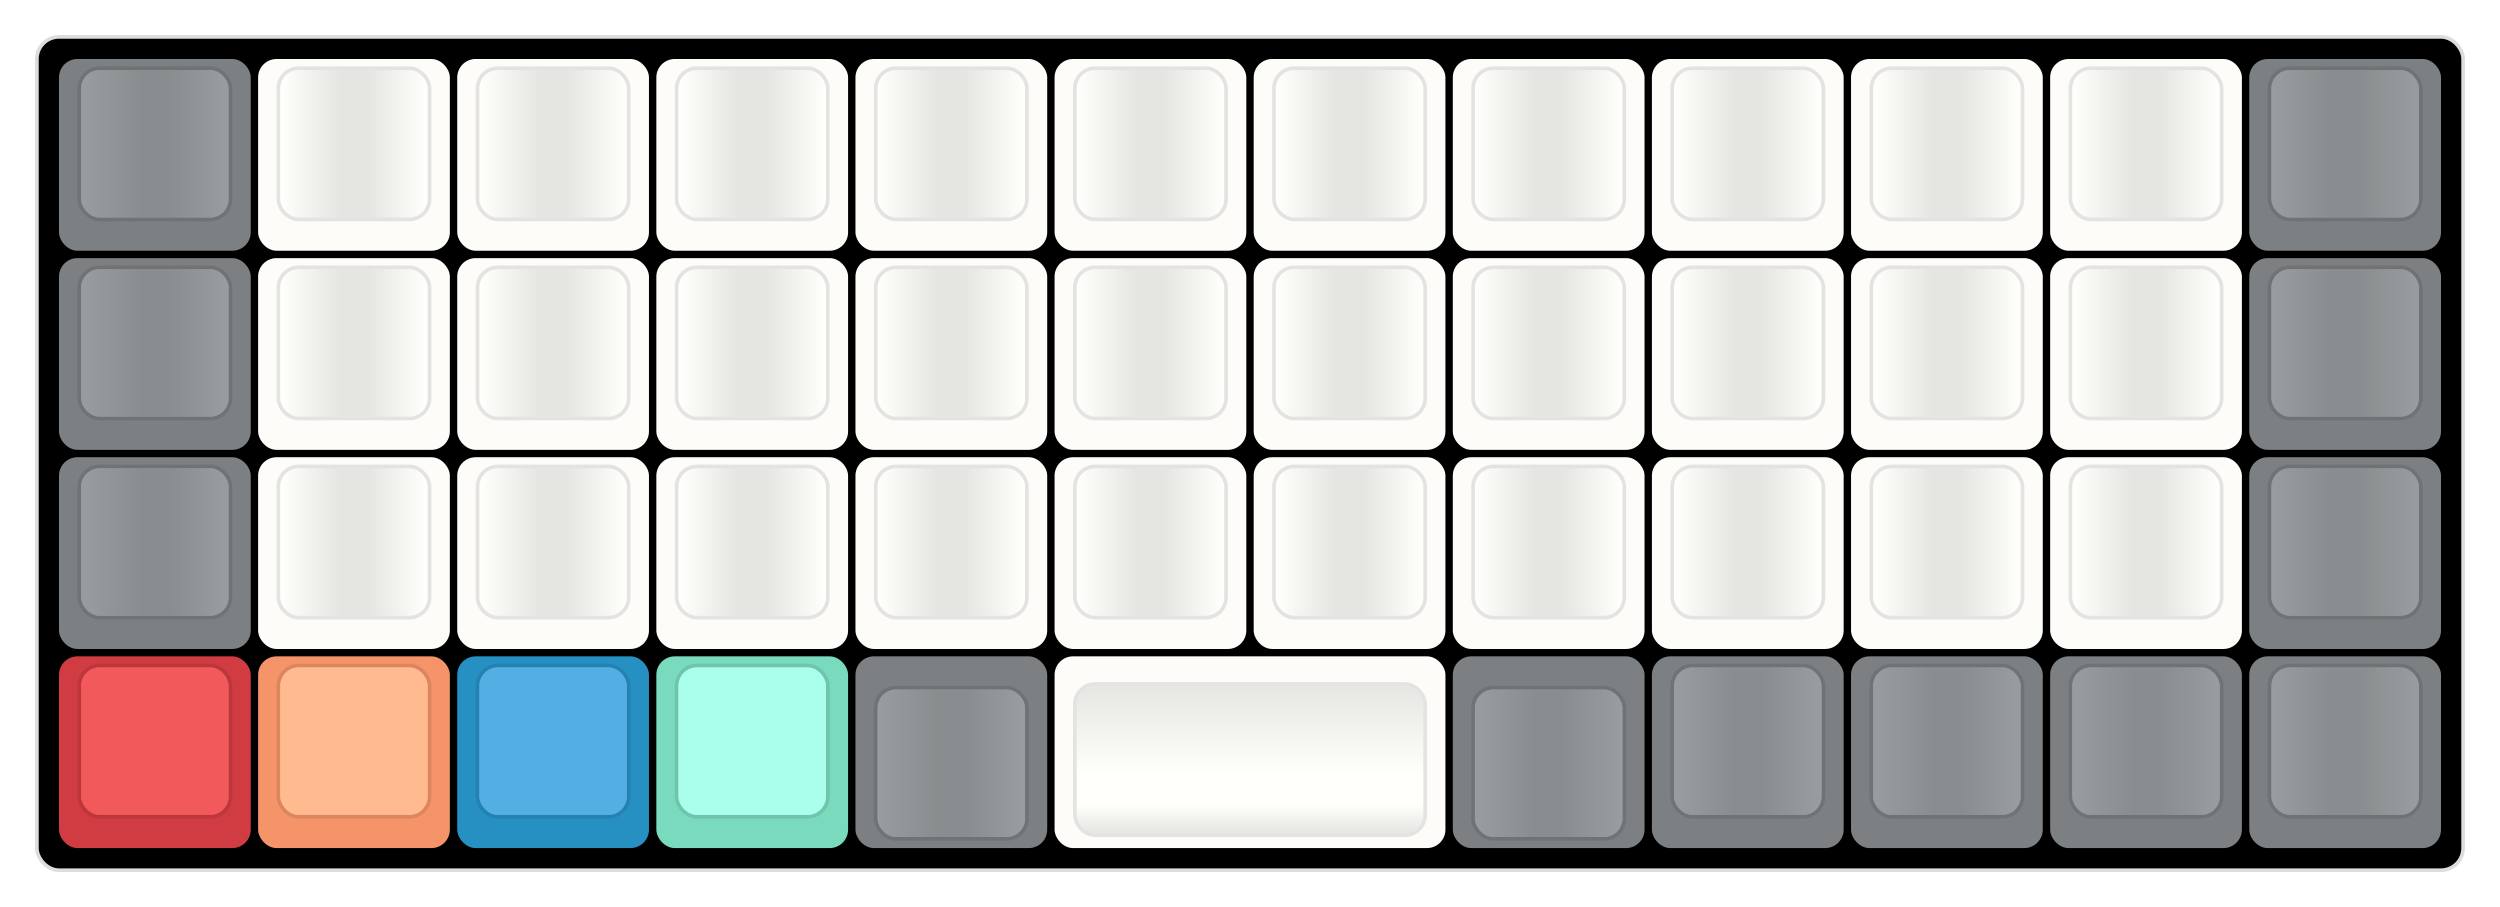 
  <svg width='678px'
       height='246px'
       viewBox='0 0 678 246'
       xmlns='http://www.w3.org/2000/svg'
       xmlns:xlink="http://www.w3.org/1999/xlink">

    <style type='text/css'>
    .keycap .border { stroke: black; stroke-width: 2; }
    .keycap .inner.border { stroke: rgba(0,0,0,.1); }
    </style>
    <defs>
      <linearGradient id="DCS">
        <stop offset="0%" stop-color="black" stop-opacity="0"/>
        <stop offset="40%" stop-color="black" stop-opacity="0.1"/>
        <stop offset="60%" stop-color="black" stop-opacity="0.1"/>
        <stop offset="100%" stop-color="black" stop-opacity="0"/>
      </linearGradient>
      <linearGradient id="SPACE" x1="0%" x2="0%" y1="0%" y2="100%">
        <stop offset="0%" stop-color="black" stop-opacity="0.1"/>
        <stop offset="20%" stop-color="black" stop-opacity="0.0"/>
        <stop offset="40%" stop-color="black" stop-opacity="0.0"/>
        <stop offset="100%" stop-color="black" stop-opacity="0.1"/>
      </linearGradient>
      <radialGradient id="DSA">
        <stop offset="0%" stop-color="black" stop-opacity="0.1"/>
        <stop offset="10%" stop-color="black" stop-opacity="0.1"/>
        <stop offset="100%" stop-color="black" stop-opacity="0"/>
      </radialGradient>
      <radialGradient id="SA" xlink:href="#DSA" />
    </defs>

    <g transform='translate(10,10)'>
      <rect width="658" height="226"
            stroke="#ddd" stroke-width="1" fill="#000000" rx="6"/>
      <g transform='translate(5,5)'>
        
  <g class='  keycap'
  >

  
    <!-- Outer Border -->
    <rect x="1" y="1"
          width="52" height="52"
          rx="5" fill="#7c8082" class="outer border"/>
    
    <!-- Outer Fill -->
    <rect x="1" y="1"
          width="52" height="52"
          rx="5" fill="#7c8082"/>
    

    
      <!-- Inner Border -->
      <rect x="7" y="4"
            width="40" height="40"
            rx="5" fill="#999d9f" class="inner border"/>
      
      <!-- Inner Fill -->
      <rect x="7" y="4"
            width="40" height="40"
            rx="5" fill="#999d9f"/>
      
      
        
        
        <rect x="7" y="4"
              width="40" height="40"
              rx="5" fill="url(#DCS)"/>
      

     
   
  </g>

  <g class='  keycap'
  >

  
    <!-- Outer Border -->
    <rect x="55" y="1"
          width="52" height="52"
          rx="5" fill="#fdfcf9" class="outer border"/>
    
    <!-- Outer Fill -->
    <rect x="55" y="1"
          width="52" height="52"
          rx="5" fill="#fdfcf9"/>
    

    
      <!-- Inner Border -->
      <rect x="61" y="4"
            width="40" height="40"
            rx="5" fill="#fffffb" class="inner border"/>
      
      <!-- Inner Fill -->
      <rect x="61" y="4"
            width="40" height="40"
            rx="5" fill="#fffffb"/>
      
      
        
        
        <rect x="61" y="4"
              width="40" height="40"
              rx="5" fill="url(#DCS)"/>
      

     
   
  </g>

  <g class='  keycap'
  >

  
    <!-- Outer Border -->
    <rect x="109" y="1"
          width="52" height="52"
          rx="5" fill="#fdfcf9" class="outer border"/>
    
    <!-- Outer Fill -->
    <rect x="109" y="1"
          width="52" height="52"
          rx="5" fill="#fdfcf9"/>
    

    
      <!-- Inner Border -->
      <rect x="115" y="4"
            width="40" height="40"
            rx="5" fill="#fffffb" class="inner border"/>
      
      <!-- Inner Fill -->
      <rect x="115" y="4"
            width="40" height="40"
            rx="5" fill="#fffffb"/>
      
      
        
        
        <rect x="115" y="4"
              width="40" height="40"
              rx="5" fill="url(#DCS)"/>
      

     
   
  </g>

  <g class='  keycap'
  >

  
    <!-- Outer Border -->
    <rect x="163" y="1"
          width="52" height="52"
          rx="5" fill="#fdfcf9" class="outer border"/>
    
    <!-- Outer Fill -->
    <rect x="163" y="1"
          width="52" height="52"
          rx="5" fill="#fdfcf9"/>
    

    
      <!-- Inner Border -->
      <rect x="169" y="4"
            width="40" height="40"
            rx="5" fill="#fffffb" class="inner border"/>
      
      <!-- Inner Fill -->
      <rect x="169" y="4"
            width="40" height="40"
            rx="5" fill="#fffffb"/>
      
      
        
        
        <rect x="169" y="4"
              width="40" height="40"
              rx="5" fill="url(#DCS)"/>
      

     
   
  </g>

  <g class='  keycap'
  >

  
    <!-- Outer Border -->
    <rect x="217" y="1"
          width="52" height="52"
          rx="5" fill="#fdfcf9" class="outer border"/>
    
    <!-- Outer Fill -->
    <rect x="217" y="1"
          width="52" height="52"
          rx="5" fill="#fdfcf9"/>
    

    
      <!-- Inner Border -->
      <rect x="223" y="4"
            width="40" height="40"
            rx="5" fill="#fffffb" class="inner border"/>
      
      <!-- Inner Fill -->
      <rect x="223" y="4"
            width="40" height="40"
            rx="5" fill="#fffffb"/>
      
      
        
        
        <rect x="223" y="4"
              width="40" height="40"
              rx="5" fill="url(#DCS)"/>
      

     
   
  </g>

  <g class='  keycap'
  >

  
    <!-- Outer Border -->
    <rect x="271" y="1"
          width="52" height="52"
          rx="5" fill="#fdfcf9" class="outer border"/>
    
    <!-- Outer Fill -->
    <rect x="271" y="1"
          width="52" height="52"
          rx="5" fill="#fdfcf9"/>
    

    
      <!-- Inner Border -->
      <rect x="277" y="4"
            width="40" height="40"
            rx="5" fill="#fffffb" class="inner border"/>
      
      <!-- Inner Fill -->
      <rect x="277" y="4"
            width="40" height="40"
            rx="5" fill="#fffffb"/>
      
      
        
        
        <rect x="277" y="4"
              width="40" height="40"
              rx="5" fill="url(#DCS)"/>
      

     
   
  </g>

  <g class='  keycap'
  >

  
    <!-- Outer Border -->
    <rect x="325" y="1"
          width="52" height="52"
          rx="5" fill="#fdfcf9" class="outer border"/>
    
    <!-- Outer Fill -->
    <rect x="325" y="1"
          width="52" height="52"
          rx="5" fill="#fdfcf9"/>
    

    
      <!-- Inner Border -->
      <rect x="331" y="4"
            width="40" height="40"
            rx="5" fill="#fffffb" class="inner border"/>
      
      <!-- Inner Fill -->
      <rect x="331" y="4"
            width="40" height="40"
            rx="5" fill="#fffffb"/>
      
      
        
        
        <rect x="331" y="4"
              width="40" height="40"
              rx="5" fill="url(#DCS)"/>
      

     
   
  </g>

  <g class='  keycap'
  >

  
    <!-- Outer Border -->
    <rect x="379" y="1"
          width="52" height="52"
          rx="5" fill="#fdfcf9" class="outer border"/>
    
    <!-- Outer Fill -->
    <rect x="379" y="1"
          width="52" height="52"
          rx="5" fill="#fdfcf9"/>
    

    
      <!-- Inner Border -->
      <rect x="385" y="4"
            width="40" height="40"
            rx="5" fill="#fffffb" class="inner border"/>
      
      <!-- Inner Fill -->
      <rect x="385" y="4"
            width="40" height="40"
            rx="5" fill="#fffffb"/>
      
      
        
        
        <rect x="385" y="4"
              width="40" height="40"
              rx="5" fill="url(#DCS)"/>
      

     
   
  </g>

  <g class='  keycap'
  >

  
    <!-- Outer Border -->
    <rect x="433" y="1"
          width="52" height="52"
          rx="5" fill="#fdfcf9" class="outer border"/>
    
    <!-- Outer Fill -->
    <rect x="433" y="1"
          width="52" height="52"
          rx="5" fill="#fdfcf9"/>
    

    
      <!-- Inner Border -->
      <rect x="439" y="4"
            width="40" height="40"
            rx="5" fill="#fffffb" class="inner border"/>
      
      <!-- Inner Fill -->
      <rect x="439" y="4"
            width="40" height="40"
            rx="5" fill="#fffffb"/>
      
      
        
        
        <rect x="439" y="4"
              width="40" height="40"
              rx="5" fill="url(#DCS)"/>
      

     
   
  </g>

  <g class='  keycap'
  >

  
    <!-- Outer Border -->
    <rect x="487" y="1"
          width="52" height="52"
          rx="5" fill="#fdfcf9" class="outer border"/>
    
    <!-- Outer Fill -->
    <rect x="487" y="1"
          width="52" height="52"
          rx="5" fill="#fdfcf9"/>
    

    
      <!-- Inner Border -->
      <rect x="493" y="4"
            width="40" height="40"
            rx="5" fill="#fffffb" class="inner border"/>
      
      <!-- Inner Fill -->
      <rect x="493" y="4"
            width="40" height="40"
            rx="5" fill="#fffffb"/>
      
      
        
        
        <rect x="493" y="4"
              width="40" height="40"
              rx="5" fill="url(#DCS)"/>
      

     
   
  </g>

  <g class='  keycap'
  >

  
    <!-- Outer Border -->
    <rect x="541" y="1"
          width="52" height="52"
          rx="5" fill="#fdfcf9" class="outer border"/>
    
    <!-- Outer Fill -->
    <rect x="541" y="1"
          width="52" height="52"
          rx="5" fill="#fdfcf9"/>
    

    
      <!-- Inner Border -->
      <rect x="547" y="4"
            width="40" height="40"
            rx="5" fill="#fffffb" class="inner border"/>
      
      <!-- Inner Fill -->
      <rect x="547" y="4"
            width="40" height="40"
            rx="5" fill="#fffffb"/>
      
      
        
        
        <rect x="547" y="4"
              width="40" height="40"
              rx="5" fill="url(#DCS)"/>
      

     
   
  </g>

  <g class='  keycap'
  >

  
    <!-- Outer Border -->
    <rect x="595" y="1"
          width="52" height="52"
          rx="5" fill="#7c8082" class="outer border"/>
    
    <!-- Outer Fill -->
    <rect x="595" y="1"
          width="52" height="52"
          rx="5" fill="#7c8082"/>
    

    
      <!-- Inner Border -->
      <rect x="601" y="4"
            width="40" height="40"
            rx="5" fill="#999d9f" class="inner border"/>
      
      <!-- Inner Fill -->
      <rect x="601" y="4"
            width="40" height="40"
            rx="5" fill="#999d9f"/>
      
      
        
        
        <rect x="601" y="4"
              width="40" height="40"
              rx="5" fill="url(#DCS)"/>
      

     
   
  </g>

  <g class='  keycap'
  >

  
    <!-- Outer Border -->
    <rect x="1" y="55"
          width="52" height="52"
          rx="5" fill="#7c8082" class="outer border"/>
    
    <!-- Outer Fill -->
    <rect x="1" y="55"
          width="52" height="52"
          rx="5" fill="#7c8082"/>
    

    
      <!-- Inner Border -->
      <rect x="7" y="58"
            width="40" height="40"
            rx="5" fill="#999d9f" class="inner border"/>
      
      <!-- Inner Fill -->
      <rect x="7" y="58"
            width="40" height="40"
            rx="5" fill="#999d9f"/>
      
      
        
        
        <rect x="7" y="58"
              width="40" height="40"
              rx="5" fill="url(#DCS)"/>
      

     
   
  </g>

  <g class='  keycap'
  >

  
    <!-- Outer Border -->
    <rect x="55" y="55"
          width="52" height="52"
          rx="5" fill="#fdfcf9" class="outer border"/>
    
    <!-- Outer Fill -->
    <rect x="55" y="55"
          width="52" height="52"
          rx="5" fill="#fdfcf9"/>
    

    
      <!-- Inner Border -->
      <rect x="61" y="58"
            width="40" height="40"
            rx="5" fill="#fffffb" class="inner border"/>
      
      <!-- Inner Fill -->
      <rect x="61" y="58"
            width="40" height="40"
            rx="5" fill="#fffffb"/>
      
      
        
        
        <rect x="61" y="58"
              width="40" height="40"
              rx="5" fill="url(#DCS)"/>
      

     
   
  </g>

  <g class='  keycap'
  >

  
    <!-- Outer Border -->
    <rect x="109" y="55"
          width="52" height="52"
          rx="5" fill="#fdfcf9" class="outer border"/>
    
    <!-- Outer Fill -->
    <rect x="109" y="55"
          width="52" height="52"
          rx="5" fill="#fdfcf9"/>
    

    
      <!-- Inner Border -->
      <rect x="115" y="58"
            width="40" height="40"
            rx="5" fill="#fffffb" class="inner border"/>
      
      <!-- Inner Fill -->
      <rect x="115" y="58"
            width="40" height="40"
            rx="5" fill="#fffffb"/>
      
      
        
        
        <rect x="115" y="58"
              width="40" height="40"
              rx="5" fill="url(#DCS)"/>
      

     
   
  </g>

  <g class='  keycap'
  >

  
    <!-- Outer Border -->
    <rect x="163" y="55"
          width="52" height="52"
          rx="5" fill="#fdfcf9" class="outer border"/>
    
    <!-- Outer Fill -->
    <rect x="163" y="55"
          width="52" height="52"
          rx="5" fill="#fdfcf9"/>
    

    
      <!-- Inner Border -->
      <rect x="169" y="58"
            width="40" height="40"
            rx="5" fill="#fffffb" class="inner border"/>
      
      <!-- Inner Fill -->
      <rect x="169" y="58"
            width="40" height="40"
            rx="5" fill="#fffffb"/>
      
      
        
        
        <rect x="169" y="58"
              width="40" height="40"
              rx="5" fill="url(#DCS)"/>
      

     
   
  </g>

  <g class='  keycap'
  >

  
    <!-- Outer Border -->
    <rect x="217" y="55"
          width="52" height="52"
          rx="5" fill="#fdfcf9" class="outer border"/>
    
    <!-- Outer Fill -->
    <rect x="217" y="55"
          width="52" height="52"
          rx="5" fill="#fdfcf9"/>
    

    
      <!-- Inner Border -->
      <rect x="223" y="58"
            width="40" height="40"
            rx="5" fill="#fffffb" class="inner border"/>
      
      <!-- Inner Fill -->
      <rect x="223" y="58"
            width="40" height="40"
            rx="5" fill="#fffffb"/>
      
      
        
        
        <rect x="223" y="58"
              width="40" height="40"
              rx="5" fill="url(#DCS)"/>
      

     
   
  </g>

  <g class='  keycap'
  >

  
    <!-- Outer Border -->
    <rect x="271" y="55"
          width="52" height="52"
          rx="5" fill="#fdfcf9" class="outer border"/>
    
    <!-- Outer Fill -->
    <rect x="271" y="55"
          width="52" height="52"
          rx="5" fill="#fdfcf9"/>
    

    
      <!-- Inner Border -->
      <rect x="277" y="58"
            width="40" height="40"
            rx="5" fill="#fffffb" class="inner border"/>
      
      <!-- Inner Fill -->
      <rect x="277" y="58"
            width="40" height="40"
            rx="5" fill="#fffffb"/>
      
      
        
        
        <rect x="277" y="58"
              width="40" height="40"
              rx="5" fill="url(#DCS)"/>
      

     
   
  </g>

  <g class='  keycap'
  >

  
    <!-- Outer Border -->
    <rect x="325" y="55"
          width="52" height="52"
          rx="5" fill="#fdfcf9" class="outer border"/>
    
    <!-- Outer Fill -->
    <rect x="325" y="55"
          width="52" height="52"
          rx="5" fill="#fdfcf9"/>
    

    
      <!-- Inner Border -->
      <rect x="331" y="58"
            width="40" height="40"
            rx="5" fill="#fffffb" class="inner border"/>
      
      <!-- Inner Fill -->
      <rect x="331" y="58"
            width="40" height="40"
            rx="5" fill="#fffffb"/>
      
      
        
        
        <rect x="331" y="58"
              width="40" height="40"
              rx="5" fill="url(#DCS)"/>
      

     
   
  </g>

  <g class='  keycap'
  >

  
    <!-- Outer Border -->
    <rect x="379" y="55"
          width="52" height="52"
          rx="5" fill="#fdfcf9" class="outer border"/>
    
    <!-- Outer Fill -->
    <rect x="379" y="55"
          width="52" height="52"
          rx="5" fill="#fdfcf9"/>
    

    
      <!-- Inner Border -->
      <rect x="385" y="58"
            width="40" height="40"
            rx="5" fill="#fffffb" class="inner border"/>
      
      <!-- Inner Fill -->
      <rect x="385" y="58"
            width="40" height="40"
            rx="5" fill="#fffffb"/>
      
      
        
        
        <rect x="385" y="58"
              width="40" height="40"
              rx="5" fill="url(#DCS)"/>
      

     
   
  </g>

  <g class='  keycap'
  >

  
    <!-- Outer Border -->
    <rect x="433" y="55"
          width="52" height="52"
          rx="5" fill="#fdfcf9" class="outer border"/>
    
    <!-- Outer Fill -->
    <rect x="433" y="55"
          width="52" height="52"
          rx="5" fill="#fdfcf9"/>
    

    
      <!-- Inner Border -->
      <rect x="439" y="58"
            width="40" height="40"
            rx="5" fill="#fffffb" class="inner border"/>
      
      <!-- Inner Fill -->
      <rect x="439" y="58"
            width="40" height="40"
            rx="5" fill="#fffffb"/>
      
      
        
        
        <rect x="439" y="58"
              width="40" height="40"
              rx="5" fill="url(#DCS)"/>
      

     
   
  </g>

  <g class='  keycap'
  >

  
    <!-- Outer Border -->
    <rect x="487" y="55"
          width="52" height="52"
          rx="5" fill="#fdfcf9" class="outer border"/>
    
    <!-- Outer Fill -->
    <rect x="487" y="55"
          width="52" height="52"
          rx="5" fill="#fdfcf9"/>
    

    
      <!-- Inner Border -->
      <rect x="493" y="58"
            width="40" height="40"
            rx="5" fill="#fffffb" class="inner border"/>
      
      <!-- Inner Fill -->
      <rect x="493" y="58"
            width="40" height="40"
            rx="5" fill="#fffffb"/>
      
      
        
        
        <rect x="493" y="58"
              width="40" height="40"
              rx="5" fill="url(#DCS)"/>
      

     
   
  </g>

  <g class='  keycap'
  >

  
    <!-- Outer Border -->
    <rect x="541" y="55"
          width="52" height="52"
          rx="5" fill="#fdfcf9" class="outer border"/>
    
    <!-- Outer Fill -->
    <rect x="541" y="55"
          width="52" height="52"
          rx="5" fill="#fdfcf9"/>
    

    
      <!-- Inner Border -->
      <rect x="547" y="58"
            width="40" height="40"
            rx="5" fill="#fffffb" class="inner border"/>
      
      <!-- Inner Fill -->
      <rect x="547" y="58"
            width="40" height="40"
            rx="5" fill="#fffffb"/>
      
      
        
        
        <rect x="547" y="58"
              width="40" height="40"
              rx="5" fill="url(#DCS)"/>
      

     
   
  </g>

  <g class='  keycap'
  >

  
    <!-- Outer Border -->
    <rect x="595" y="55"
          width="52" height="52"
          rx="5" fill="#7c8082" class="outer border"/>
    
    <!-- Outer Fill -->
    <rect x="595" y="55"
          width="52" height="52"
          rx="5" fill="#7c8082"/>
    

    
      <!-- Inner Border -->
      <rect x="601" y="58"
            width="40" height="40"
            rx="5" fill="#999d9f" class="inner border"/>
      
      <!-- Inner Fill -->
      <rect x="601" y="58"
            width="40" height="40"
            rx="5" fill="#999d9f"/>
      
      
        
        
        <rect x="601" y="58"
              width="40" height="40"
              rx="5" fill="url(#DCS)"/>
      

     
   
  </g>

  <g class='  keycap'
  >

  
    <!-- Outer Border -->
    <rect x="1" y="109"
          width="52" height="52"
          rx="5" fill="#7c8082" class="outer border"/>
    
    <!-- Outer Fill -->
    <rect x="1" y="109"
          width="52" height="52"
          rx="5" fill="#7c8082"/>
    

    
      <!-- Inner Border -->
      <rect x="7" y="112"
            width="40" height="40"
            rx="5" fill="#999d9f" class="inner border"/>
      
      <!-- Inner Fill -->
      <rect x="7" y="112"
            width="40" height="40"
            rx="5" fill="#999d9f"/>
      
      
        
        
        <rect x="7" y="112"
              width="40" height="40"
              rx="5" fill="url(#DCS)"/>
      

     
   
  </g>

  <g class='  keycap'
  >

  
    <!-- Outer Border -->
    <rect x="55" y="109"
          width="52" height="52"
          rx="5" fill="#fdfcf9" class="outer border"/>
    
    <!-- Outer Fill -->
    <rect x="55" y="109"
          width="52" height="52"
          rx="5" fill="#fdfcf9"/>
    

    
      <!-- Inner Border -->
      <rect x="61" y="112"
            width="40" height="40"
            rx="5" fill="#fffffb" class="inner border"/>
      
      <!-- Inner Fill -->
      <rect x="61" y="112"
            width="40" height="40"
            rx="5" fill="#fffffb"/>
      
      
        
        
        <rect x="61" y="112"
              width="40" height="40"
              rx="5" fill="url(#DCS)"/>
      

     
   
  </g>

  <g class='  keycap'
  >

  
    <!-- Outer Border -->
    <rect x="109" y="109"
          width="52" height="52"
          rx="5" fill="#fdfcf9" class="outer border"/>
    
    <!-- Outer Fill -->
    <rect x="109" y="109"
          width="52" height="52"
          rx="5" fill="#fdfcf9"/>
    

    
      <!-- Inner Border -->
      <rect x="115" y="112"
            width="40" height="40"
            rx="5" fill="#fffffb" class="inner border"/>
      
      <!-- Inner Fill -->
      <rect x="115" y="112"
            width="40" height="40"
            rx="5" fill="#fffffb"/>
      
      
        
        
        <rect x="115" y="112"
              width="40" height="40"
              rx="5" fill="url(#DCS)"/>
      

     
   
  </g>

  <g class='  keycap'
  >

  
    <!-- Outer Border -->
    <rect x="163" y="109"
          width="52" height="52"
          rx="5" fill="#fdfcf9" class="outer border"/>
    
    <!-- Outer Fill -->
    <rect x="163" y="109"
          width="52" height="52"
          rx="5" fill="#fdfcf9"/>
    

    
      <!-- Inner Border -->
      <rect x="169" y="112"
            width="40" height="40"
            rx="5" fill="#fffffb" class="inner border"/>
      
      <!-- Inner Fill -->
      <rect x="169" y="112"
            width="40" height="40"
            rx="5" fill="#fffffb"/>
      
      
        
        
        <rect x="169" y="112"
              width="40" height="40"
              rx="5" fill="url(#DCS)"/>
      

     
   
  </g>

  <g class='  keycap'
  >

  
    <!-- Outer Border -->
    <rect x="217" y="109"
          width="52" height="52"
          rx="5" fill="#fdfcf9" class="outer border"/>
    
    <!-- Outer Fill -->
    <rect x="217" y="109"
          width="52" height="52"
          rx="5" fill="#fdfcf9"/>
    

    
      <!-- Inner Border -->
      <rect x="223" y="112"
            width="40" height="40"
            rx="5" fill="#fffffb" class="inner border"/>
      
      <!-- Inner Fill -->
      <rect x="223" y="112"
            width="40" height="40"
            rx="5" fill="#fffffb"/>
      
      
        
        
        <rect x="223" y="112"
              width="40" height="40"
              rx="5" fill="url(#DCS)"/>
      

     
   
  </g>

  <g class='  keycap'
  >

  
    <!-- Outer Border -->
    <rect x="271" y="109"
          width="52" height="52"
          rx="5" fill="#fdfcf9" class="outer border"/>
    
    <!-- Outer Fill -->
    <rect x="271" y="109"
          width="52" height="52"
          rx="5" fill="#fdfcf9"/>
    

    
      <!-- Inner Border -->
      <rect x="277" y="112"
            width="40" height="40"
            rx="5" fill="#fffffb" class="inner border"/>
      
      <!-- Inner Fill -->
      <rect x="277" y="112"
            width="40" height="40"
            rx="5" fill="#fffffb"/>
      
      
        
        
        <rect x="277" y="112"
              width="40" height="40"
              rx="5" fill="url(#DCS)"/>
      

     
   
  </g>

  <g class='  keycap'
  >

  
    <!-- Outer Border -->
    <rect x="325" y="109"
          width="52" height="52"
          rx="5" fill="#fdfcf9" class="outer border"/>
    
    <!-- Outer Fill -->
    <rect x="325" y="109"
          width="52" height="52"
          rx="5" fill="#fdfcf9"/>
    

    
      <!-- Inner Border -->
      <rect x="331" y="112"
            width="40" height="40"
            rx="5" fill="#fffffb" class="inner border"/>
      
      <!-- Inner Fill -->
      <rect x="331" y="112"
            width="40" height="40"
            rx="5" fill="#fffffb"/>
      
      
        
        
        <rect x="331" y="112"
              width="40" height="40"
              rx="5" fill="url(#DCS)"/>
      

     
   
  </g>

  <g class='  keycap'
  >

  
    <!-- Outer Border -->
    <rect x="379" y="109"
          width="52" height="52"
          rx="5" fill="#fdfcf9" class="outer border"/>
    
    <!-- Outer Fill -->
    <rect x="379" y="109"
          width="52" height="52"
          rx="5" fill="#fdfcf9"/>
    

    
      <!-- Inner Border -->
      <rect x="385" y="112"
            width="40" height="40"
            rx="5" fill="#fffffb" class="inner border"/>
      
      <!-- Inner Fill -->
      <rect x="385" y="112"
            width="40" height="40"
            rx="5" fill="#fffffb"/>
      
      
        
        
        <rect x="385" y="112"
              width="40" height="40"
              rx="5" fill="url(#DCS)"/>
      

     
   
  </g>

  <g class='  keycap'
  >

  
    <!-- Outer Border -->
    <rect x="433" y="109"
          width="52" height="52"
          rx="5" fill="#fdfcf9" class="outer border"/>
    
    <!-- Outer Fill -->
    <rect x="433" y="109"
          width="52" height="52"
          rx="5" fill="#fdfcf9"/>
    

    
      <!-- Inner Border -->
      <rect x="439" y="112"
            width="40" height="40"
            rx="5" fill="#fffffb" class="inner border"/>
      
      <!-- Inner Fill -->
      <rect x="439" y="112"
            width="40" height="40"
            rx="5" fill="#fffffb"/>
      
      
        
        
        <rect x="439" y="112"
              width="40" height="40"
              rx="5" fill="url(#DCS)"/>
      

     
   
  </g>

  <g class='  keycap'
  >

  
    <!-- Outer Border -->
    <rect x="487" y="109"
          width="52" height="52"
          rx="5" fill="#fdfcf9" class="outer border"/>
    
    <!-- Outer Fill -->
    <rect x="487" y="109"
          width="52" height="52"
          rx="5" fill="#fdfcf9"/>
    

    
      <!-- Inner Border -->
      <rect x="493" y="112"
            width="40" height="40"
            rx="5" fill="#fffffb" class="inner border"/>
      
      <!-- Inner Fill -->
      <rect x="493" y="112"
            width="40" height="40"
            rx="5" fill="#fffffb"/>
      
      
        
        
        <rect x="493" y="112"
              width="40" height="40"
              rx="5" fill="url(#DCS)"/>
      

     
   
  </g>

  <g class='  keycap'
  >

  
    <!-- Outer Border -->
    <rect x="541" y="109"
          width="52" height="52"
          rx="5" fill="#fdfcf9" class="outer border"/>
    
    <!-- Outer Fill -->
    <rect x="541" y="109"
          width="52" height="52"
          rx="5" fill="#fdfcf9"/>
    

    
      <!-- Inner Border -->
      <rect x="547" y="112"
            width="40" height="40"
            rx="5" fill="#fffffb" class="inner border"/>
      
      <!-- Inner Fill -->
      <rect x="547" y="112"
            width="40" height="40"
            rx="5" fill="#fffffb"/>
      
      
        
        
        <rect x="547" y="112"
              width="40" height="40"
              rx="5" fill="url(#DCS)"/>
      

     
   
  </g>

  <g class='  keycap'
  >

  
    <!-- Outer Border -->
    <rect x="595" y="109"
          width="52" height="52"
          rx="5" fill="#7c8082" class="outer border"/>
    
    <!-- Outer Fill -->
    <rect x="595" y="109"
          width="52" height="52"
          rx="5" fill="#7c8082"/>
    

    
      <!-- Inner Border -->
      <rect x="601" y="112"
            width="40" height="40"
            rx="5" fill="#999d9f" class="inner border"/>
      
      <!-- Inner Fill -->
      <rect x="601" y="112"
            width="40" height="40"
            rx="5" fill="#999d9f"/>
      
      
        
        
        <rect x="601" y="112"
              width="40" height="40"
              rx="5" fill="url(#DCS)"/>
      

     
   
  </g>

  <g class='  keycap'
  >

  
    <!-- Outer Border -->
    <rect x="1" y="163"
          width="52" height="52"
          rx="5" fill="#d13c42" class="outer border"/>
    
    <!-- Outer Fill -->
    <rect x="1" y="163"
          width="52" height="52"
          rx="5" fill="#d13c42"/>
    

    
      <!-- Inner Border -->
      <rect x="7" y="166"
            width="40" height="40"
            rx="5" fill="#f1595a" class="inner border"/>
      
      <!-- Inner Fill -->
      <rect x="7" y="166"
            width="40" height="40"
            rx="5" fill="#f1595a"/>
      
      

     
   
  </g>

  <g class='  keycap'
  >

  
    <!-- Outer Border -->
    <rect x="55" y="163"
          width="52" height="52"
          rx="5" fill="#f59369" class="outer border"/>
    
    <!-- Outer Fill -->
    <rect x="55" y="163"
          width="52" height="52"
          rx="5" fill="#f59369"/>
    

    
      <!-- Inner Border -->
      <rect x="61" y="166"
            width="40" height="40"
            rx="5" fill="#ffbb8f" class="inner border"/>
      
      <!-- Inner Fill -->
      <rect x="61" y="166"
            width="40" height="40"
            rx="5" fill="#ffbb8f"/>
      
      

     
   
  </g>

  <g class='  keycap'
  >

  
    <!-- Outer Border -->
    <rect x="109" y="163"
          width="52" height="52"
          rx="5" fill="#2790c2" class="outer border"/>
    
    <!-- Outer Fill -->
    <rect x="109" y="163"
          width="52" height="52"
          rx="5" fill="#2790c2"/>
    

    
      <!-- Inner Border -->
      <rect x="115" y="166"
            width="40" height="40"
            rx="5" fill="#53afe3" class="inner border"/>
      
      <!-- Inner Fill -->
      <rect x="115" y="166"
            width="40" height="40"
            rx="5" fill="#53afe3"/>
      
      

     
   
  </g>

  <g class='  keycap'
  >

  
    <!-- Outer Border -->
    <rect x="163" y="163"
          width="52" height="52"
          rx="5" fill="#7adabd" class="outer border"/>
    
    <!-- Outer Fill -->
    <rect x="163" y="163"
          width="52" height="52"
          rx="5" fill="#7adabd"/>
    

    
      <!-- Inner Border -->
      <rect x="169" y="166"
            width="40" height="40"
            rx="5" fill="#a9ffec" class="inner border"/>
      
      <!-- Inner Fill -->
      <rect x="169" y="166"
            width="40" height="40"
            rx="5" fill="#a9ffec"/>
      
      

     
   
  </g>

  <g class='  keycap'
  >

  
    <!-- Outer Border -->
    <rect x="433" y="163"
          width="52" height="52"
          rx="5" fill="#7c8082" class="outer border"/>
    
    <!-- Outer Fill -->
    <rect x="433" y="163"
          width="52" height="52"
          rx="5" fill="#7c8082"/>
    

    
      <!-- Inner Border -->
      <rect x="439" y="166"
            width="40" height="40"
            rx="5" fill="#999d9f" class="inner border"/>
      
      <!-- Inner Fill -->
      <rect x="439" y="166"
            width="40" height="40"
            rx="5" fill="#999d9f"/>
      
      
        
        
        <rect x="439" y="166"
              width="40" height="40"
              rx="5" fill="url(#DCS)"/>
      

     
   
  </g>

  <g class='  keycap'
  >

  
    <!-- Outer Border -->
    <rect x="487" y="163"
          width="52" height="52"
          rx="5" fill="#7c8082" class="outer border"/>
    
    <!-- Outer Fill -->
    <rect x="487" y="163"
          width="52" height="52"
          rx="5" fill="#7c8082"/>
    

    
      <!-- Inner Border -->
      <rect x="493" y="166"
            width="40" height="40"
            rx="5" fill="#999d9f" class="inner border"/>
      
      <!-- Inner Fill -->
      <rect x="493" y="166"
            width="40" height="40"
            rx="5" fill="#999d9f"/>
      
      
        
        
        <rect x="493" y="166"
              width="40" height="40"
              rx="5" fill="url(#DCS)"/>
      

     
   
  </g>

  <g class='  keycap'
  >

  
    <!-- Outer Border -->
    <rect x="541" y="163"
          width="52" height="52"
          rx="5" fill="#7c8082" class="outer border"/>
    
    <!-- Outer Fill -->
    <rect x="541" y="163"
          width="52" height="52"
          rx="5" fill="#7c8082"/>
    

    
      <!-- Inner Border -->
      <rect x="547" y="166"
            width="40" height="40"
            rx="5" fill="#999d9f" class="inner border"/>
      
      <!-- Inner Fill -->
      <rect x="547" y="166"
            width="40" height="40"
            rx="5" fill="#999d9f"/>
      
      
        
        
        <rect x="547" y="166"
              width="40" height="40"
              rx="5" fill="url(#DCS)"/>
      

     
   
  </g>

  <g class='  keycap'
  >

  
    <!-- Outer Border -->
    <rect x="595" y="163"
          width="52" height="52"
          rx="5" fill="#7c8082" class="outer border"/>
    
    <!-- Outer Fill -->
    <rect x="595" y="163"
          width="52" height="52"
          rx="5" fill="#7c8082"/>
    

    
      <!-- Inner Border -->
      <rect x="601" y="166"
            width="40" height="40"
            rx="5" fill="#999d9f" class="inner border"/>
      
      <!-- Inner Fill -->
      <rect x="601" y="166"
            width="40" height="40"
            rx="5" fill="#999d9f"/>
      
      
        
        
        <rect x="601" y="166"
              width="40" height="40"
              rx="5" fill="url(#DCS)"/>
      

     
   
  </g>

  <g class='  keycap'
  
     transform="rotate(180 243 189)"
  >

  
    <!-- Outer Border -->
    <rect x="217" y="163"
          width="52" height="52"
          rx="5" fill="#7c8082" class="outer border"/>
    
    <!-- Outer Fill -->
    <rect x="217" y="163"
          width="52" height="52"
          rx="5" fill="#7c8082"/>
    

    
      <!-- Inner Border -->
      <rect x="223" y="166"
            width="40" height="40"
            rx="5" fill="#999d9f" class="inner border"/>
      
      <!-- Inner Fill -->
      <rect x="223" y="166"
            width="40" height="40"
            rx="5" fill="#999d9f"/>
      
      
        
        
        <rect x="223" y="166"
              width="40" height="40"
              rx="5" fill="url(#DCS)"/>
      

     
   
  </g>

  <g class='  keycap'
  
     transform="rotate(180 324 189)"
  >

  
    <!-- Outer Border -->
    <rect x="271" y="163"
          width="106" height="52"
          rx="5" fill="#fdfcf9" class="outer border"/>
    
    <!-- Outer Fill -->
    <rect x="271" y="163"
          width="106" height="52"
          rx="5" fill="#fdfcf9"/>
    

    
      <!-- Inner Border -->
      <rect x="277" y="167"
            width="94" height="40"
            rx="5" fill="#fffffb" class="inner border"/>
      
      <!-- Inner Fill -->
      <rect x="277" y="167"
            width="94" height="40"
            rx="5" fill="#fffffb"/>
      
      
        
        
        <rect x="277" y="167"
              width="94" height="40"
              rx="5" fill="url(#SPACE)"/>
      

     
   
  </g>

  <g class='  keycap'
  
     transform="rotate(180 405 189)"
  >

  
    <!-- Outer Border -->
    <rect x="379" y="163"
          width="52" height="52"
          rx="5" fill="#7c8082" class="outer border"/>
    
    <!-- Outer Fill -->
    <rect x="379" y="163"
          width="52" height="52"
          rx="5" fill="#7c8082"/>
    

    
      <!-- Inner Border -->
      <rect x="385" y="166"
            width="40" height="40"
            rx="5" fill="#999d9f" class="inner border"/>
      
      <!-- Inner Fill -->
      <rect x="385" y="166"
            width="40" height="40"
            rx="5" fill="#999d9f"/>
      
      
        
        
        <rect x="385" y="166"
              width="40" height="40"
              rx="5" fill="url(#DCS)"/>
      

     
   
  </g>

      </g>
    </g>
  </svg>
